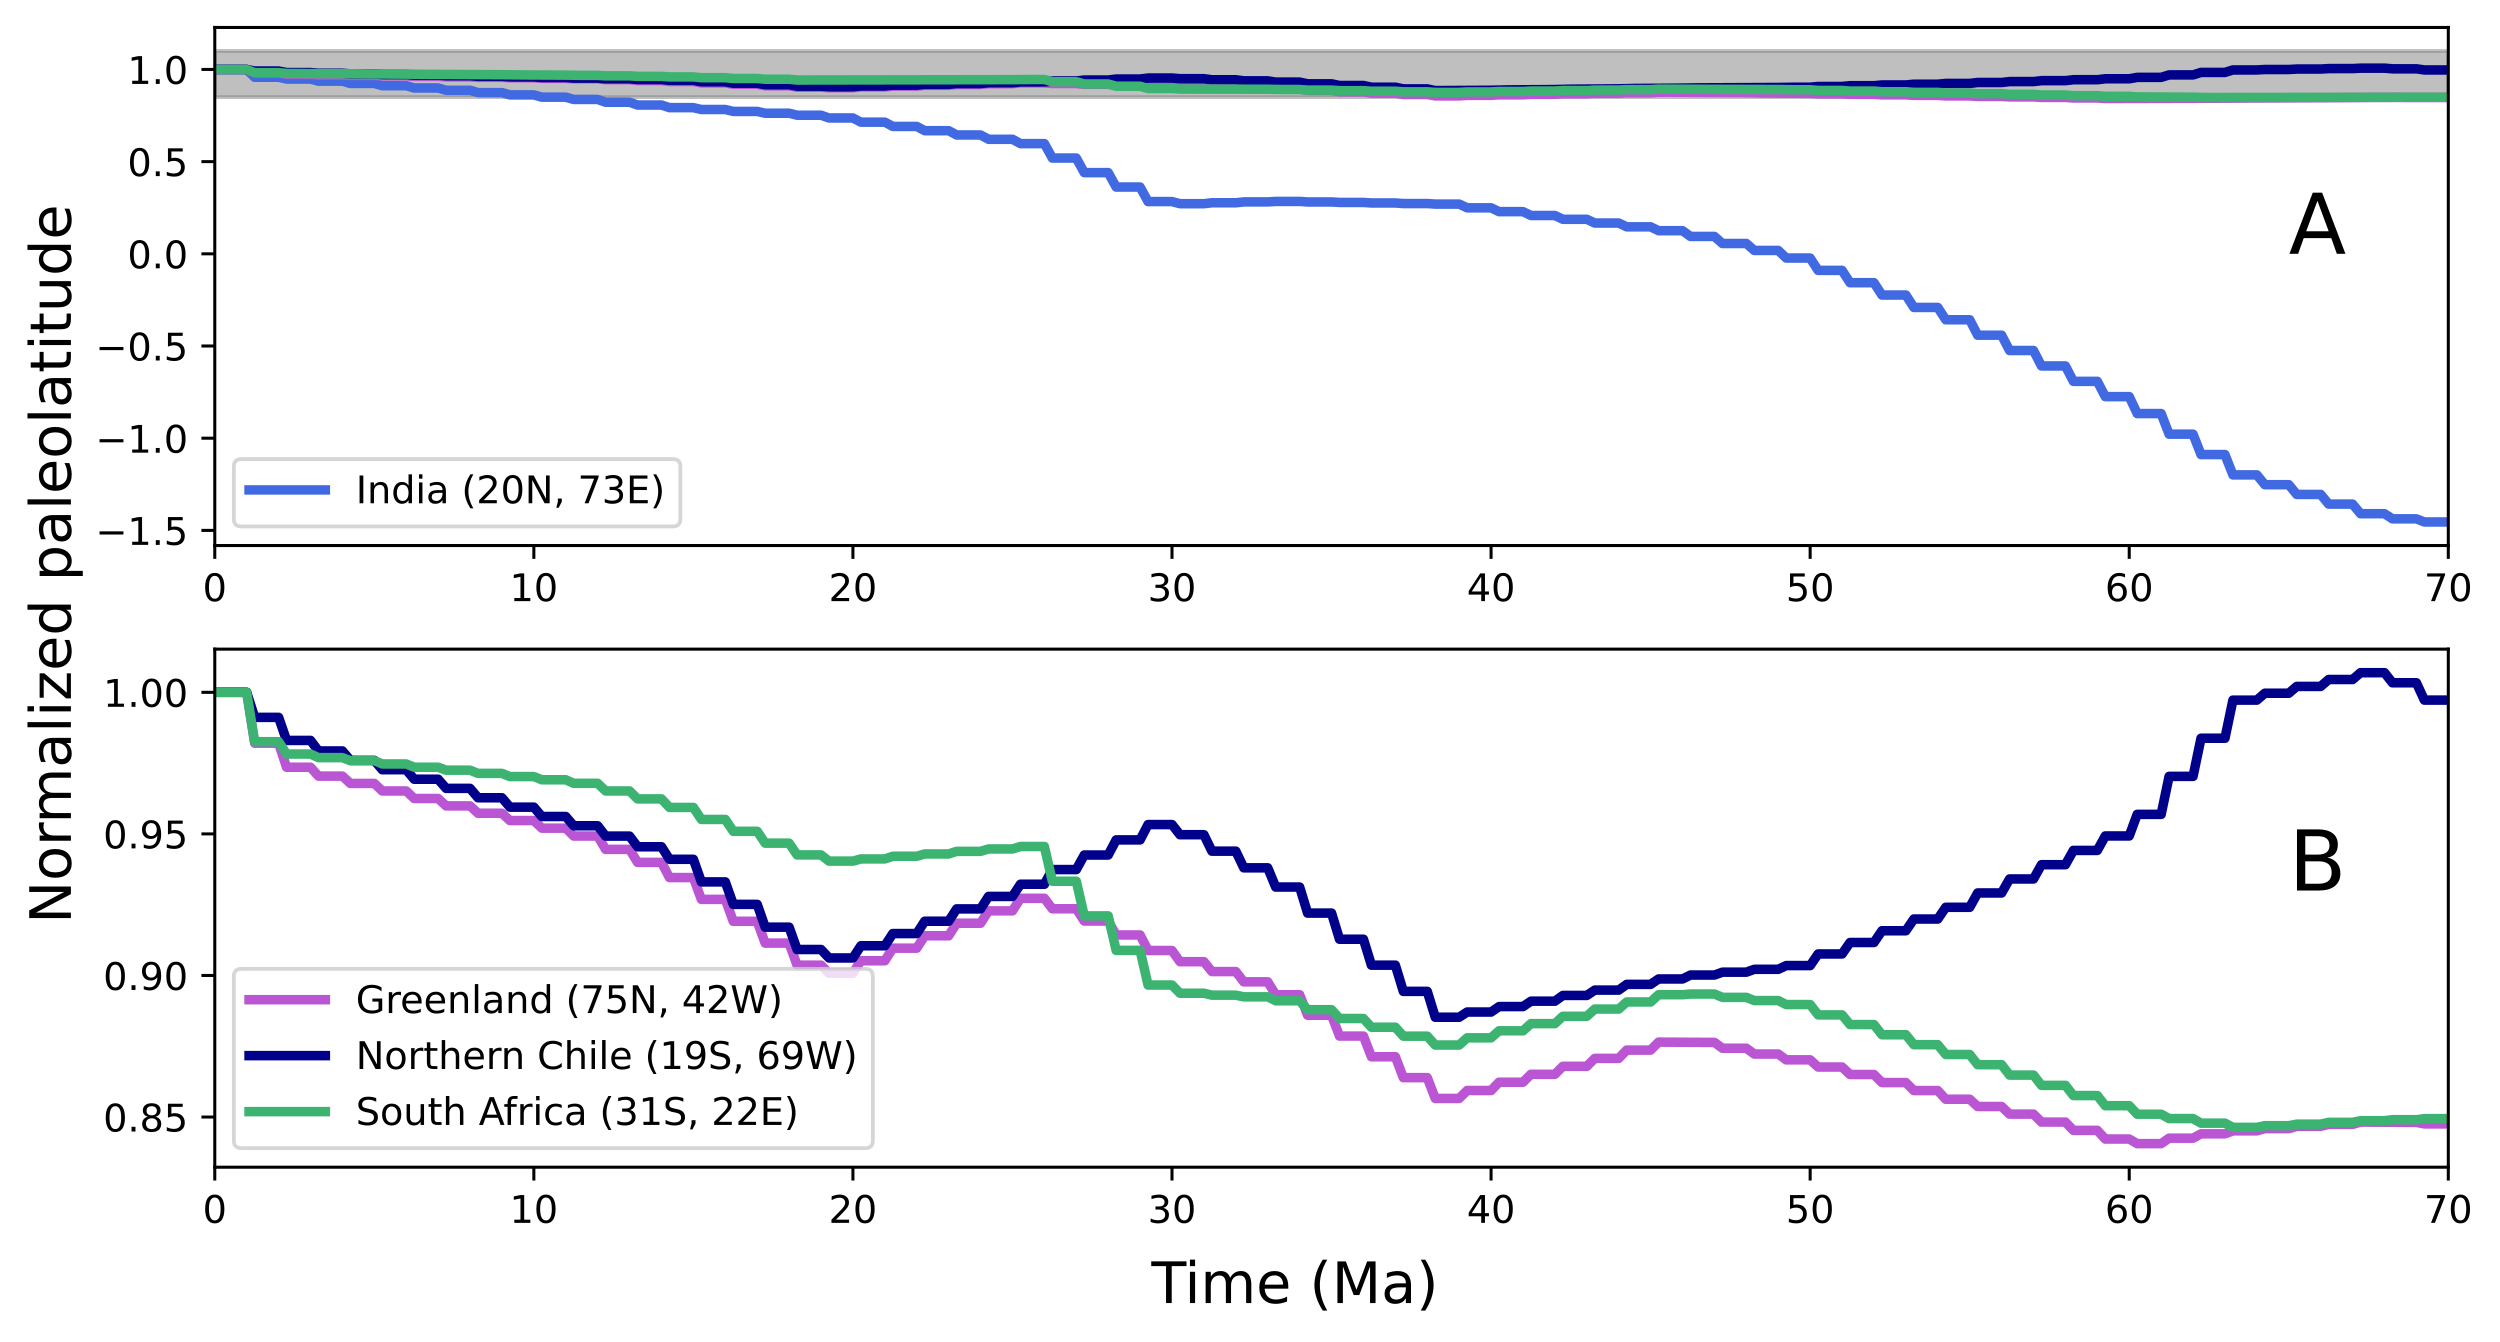 <?xml version="1.0" encoding="utf-8" standalone="no"?>
<!DOCTYPE svg PUBLIC "-//W3C//DTD SVG 1.1//EN"
  "http://www.w3.org/Graphics/SVG/1.1/DTD/svg11.dtd">
<!-- Created with matplotlib (https://matplotlib.org/) -->
<svg height="352.139pt" version="1.1" viewBox="0 0 655.803 352.139" width="655.803pt" xmlns="http://www.w3.org/2000/svg" xmlns:xlink="http://www.w3.org/1999/xlink">
 <defs>
  <style type="text/css">
*{stroke-linecap:butt;stroke-linejoin:round;}
  </style>
 </defs>
 <g id="figure_1">
  <g id="patch_1">
   <path d="M 0 352.139 
L 655.803 352.139 
L 655.803 -0 
L 0 -0 
z
" style="fill:#ffffff;"/>
  </g>
  <g id="axes_1">
   <g id="patch_2">
    <path d="M 56.34 143.1 
L 642.24 143.1 
L 642.24 7.2 
L 56.34 7.2 
z
" style="fill:#ffffff;"/>
   </g>
   <g id="patch_3">
    <path clip-path="url(#pb4daef2475)" d="M 56.34 25.47 
L 56.34 13.377 
L 642.24 13.377 
L 642.24 25.47 
z
" style="fill:#808080;opacity:0.5;stroke:#808080;stroke-linejoin:miter;"/>
   </g>
   <g id="matplotlib.axis_1">
    <g id="xtick_1">
     <g id="line2d_1">
      <defs>
       <path d="M 0 0 
L 0 3.5 
" id="m9d6337bca5" style="stroke:#000000;stroke-width:0.8;"/>
      </defs>
      <g>
       <use style="stroke:#000000;stroke-width:0.8;" x="56.34" xlink:href="#m9d6337bca5" y="143.1"/>
      </g>
     </g>
     <g id="text_1">
      <!-- 0 -->
      <defs>
       <path d="M 31.781 66.406 
Q 24.172 66.406 20.328 58.906 
Q 16.5 51.422 16.5 36.375 
Q 16.5 21.391 20.328 13.891 
Q 24.172 6.391 31.781 6.391 
Q 39.453 6.391 43.281 13.891 
Q 47.125 21.391 47.125 36.375 
Q 47.125 51.422 43.281 58.906 
Q 39.453 66.406 31.781 66.406 
z
M 31.781 74.219 
Q 44.047 74.219 50.516 64.516 
Q 56.984 54.828 56.984 36.375 
Q 56.984 17.969 50.516 8.266 
Q 44.047 -1.422 31.781 -1.422 
Q 19.531 -1.422 13.062 8.266 
Q 6.594 17.969 6.594 36.375 
Q 6.594 54.828 13.062 64.516 
Q 19.531 74.219 31.781 74.219 
z
" id="DejaVuSans-48"/>
      </defs>
      <g transform="translate(53.159 157.698)scale(0.1 -0.1)">
       <use xlink:href="#DejaVuSans-48"/>
      </g>
     </g>
    </g>
    <g id="xtick_2">
     <g id="line2d_2">
      <g>
       <use style="stroke:#000000;stroke-width:0.8;" x="140.04" xlink:href="#m9d6337bca5" y="143.1"/>
      </g>
     </g>
     <g id="text_2">
      <!-- 10 -->
      <defs>
       <path d="M 12.406 8.297 
L 28.516 8.297 
L 28.516 63.922 
L 10.984 60.406 
L 10.984 69.391 
L 28.422 72.906 
L 38.281 72.906 
L 38.281 8.297 
L 54.391 8.297 
L 54.391 0 
L 12.406 0 
z
" id="DejaVuSans-49"/>
      </defs>
      <g transform="translate(133.678 157.698)scale(0.1 -0.1)">
       <use xlink:href="#DejaVuSans-49"/>
       <use x="63.623" xlink:href="#DejaVuSans-48"/>
      </g>
     </g>
    </g>
    <g id="xtick_3">
     <g id="line2d_3">
      <g>
       <use style="stroke:#000000;stroke-width:0.8;" x="223.74" xlink:href="#m9d6337bca5" y="143.1"/>
      </g>
     </g>
     <g id="text_3">
      <!-- 20 -->
      <defs>
       <path d="M 19.188 8.297 
L 53.609 8.297 
L 53.609 0 
L 7.328 0 
L 7.328 8.297 
Q 12.938 14.109 22.625 23.891 
Q 32.328 33.688 34.812 36.531 
Q 39.547 41.844 41.422 45.531 
Q 43.312 49.219 43.312 52.781 
Q 43.312 58.594 39.234 62.25 
Q 35.156 65.922 28.609 65.922 
Q 23.969 65.922 18.812 64.312 
Q 13.672 62.703 7.812 59.422 
L 7.812 69.391 
Q 13.766 71.781 18.938 73 
Q 24.125 74.219 28.422 74.219 
Q 39.75 74.219 46.484 68.547 
Q 53.219 62.891 53.219 53.422 
Q 53.219 48.922 51.531 44.891 
Q 49.859 40.875 45.406 35.406 
Q 44.188 33.984 37.641 27.219 
Q 31.109 20.453 19.188 8.297 
z
" id="DejaVuSans-50"/>
      </defs>
      <g transform="translate(217.377 157.698)scale(0.1 -0.1)">
       <use xlink:href="#DejaVuSans-50"/>
       <use x="63.623" xlink:href="#DejaVuSans-48"/>
      </g>
     </g>
    </g>
    <g id="xtick_4">
     <g id="line2d_4">
      <g>
       <use style="stroke:#000000;stroke-width:0.8;" x="307.44" xlink:href="#m9d6337bca5" y="143.1"/>
      </g>
     </g>
     <g id="text_4">
      <!-- 30 -->
      <defs>
       <path d="M 40.578 39.312 
Q 47.656 37.797 51.625 33 
Q 55.609 28.219 55.609 21.188 
Q 55.609 10.406 48.188 4.484 
Q 40.766 -1.422 27.094 -1.422 
Q 22.516 -1.422 17.656 -0.516 
Q 12.797 0.391 7.625 2.203 
L 7.625 11.719 
Q 11.719 9.328 16.594 8.109 
Q 21.484 6.891 26.812 6.891 
Q 36.078 6.891 40.938 10.547 
Q 45.797 14.203 45.797 21.188 
Q 45.797 27.641 41.281 31.266 
Q 36.766 34.906 28.719 34.906 
L 20.219 34.906 
L 20.219 43.016 
L 29.109 43.016 
Q 36.375 43.016 40.234 45.922 
Q 44.094 48.828 44.094 54.297 
Q 44.094 59.906 40.109 62.906 
Q 36.141 65.922 28.719 65.922 
Q 24.656 65.922 20.016 65.031 
Q 15.375 64.156 9.812 62.312 
L 9.812 71.094 
Q 15.438 72.656 20.344 73.438 
Q 25.25 74.219 29.594 74.219 
Q 40.828 74.219 47.359 69.109 
Q 53.906 64.016 53.906 55.328 
Q 53.906 49.266 50.438 45.094 
Q 46.969 40.922 40.578 39.312 
z
" id="DejaVuSans-51"/>
      </defs>
      <g transform="translate(301.077 157.698)scale(0.1 -0.1)">
       <use xlink:href="#DejaVuSans-51"/>
       <use x="63.623" xlink:href="#DejaVuSans-48"/>
      </g>
     </g>
    </g>
    <g id="xtick_5">
     <g id="line2d_5">
      <g>
       <use style="stroke:#000000;stroke-width:0.8;" x="391.14" xlink:href="#m9d6337bca5" y="143.1"/>
      </g>
     </g>
     <g id="text_5">
      <!-- 40 -->
      <defs>
       <path d="M 37.797 64.312 
L 12.891 25.391 
L 37.797 25.391 
z
M 35.203 72.906 
L 47.609 72.906 
L 47.609 25.391 
L 58.016 25.391 
L 58.016 17.188 
L 47.609 17.188 
L 47.609 0 
L 37.797 0 
L 37.797 17.188 
L 4.891 17.188 
L 4.891 26.703 
z
" id="DejaVuSans-52"/>
      </defs>
      <g transform="translate(384.777 157.698)scale(0.1 -0.1)">
       <use xlink:href="#DejaVuSans-52"/>
       <use x="63.623" xlink:href="#DejaVuSans-48"/>
      </g>
     </g>
    </g>
    <g id="xtick_6">
     <g id="line2d_6">
      <g>
       <use style="stroke:#000000;stroke-width:0.8;" x="474.84" xlink:href="#m9d6337bca5" y="143.1"/>
      </g>
     </g>
     <g id="text_6">
      <!-- 50 -->
      <defs>
       <path d="M 10.797 72.906 
L 49.516 72.906 
L 49.516 64.594 
L 19.828 64.594 
L 19.828 46.734 
Q 21.969 47.469 24.109 47.828 
Q 26.266 48.188 28.422 48.188 
Q 40.625 48.188 47.75 41.5 
Q 54.891 34.812 54.891 23.391 
Q 54.891 11.625 47.562 5.094 
Q 40.234 -1.422 26.906 -1.422 
Q 22.312 -1.422 17.547 -0.641 
Q 12.797 0.141 7.719 1.703 
L 7.719 11.625 
Q 12.109 9.234 16.797 8.062 
Q 21.484 6.891 26.703 6.891 
Q 35.156 6.891 40.078 11.328 
Q 45.016 15.766 45.016 23.391 
Q 45.016 31 40.078 35.438 
Q 35.156 39.891 26.703 39.891 
Q 22.75 39.891 18.812 39.016 
Q 14.891 38.141 10.797 36.281 
z
" id="DejaVuSans-53"/>
      </defs>
      <g transform="translate(468.478 157.698)scale(0.1 -0.1)">
       <use xlink:href="#DejaVuSans-53"/>
       <use x="63.623" xlink:href="#DejaVuSans-48"/>
      </g>
     </g>
    </g>
    <g id="xtick_7">
     <g id="line2d_7">
      <g>
       <use style="stroke:#000000;stroke-width:0.8;" x="558.54" xlink:href="#m9d6337bca5" y="143.1"/>
      </g>
     </g>
     <g id="text_7">
      <!-- 60 -->
      <defs>
       <path d="M 33.016 40.375 
Q 26.375 40.375 22.484 35.828 
Q 18.609 31.297 18.609 23.391 
Q 18.609 15.531 22.484 10.953 
Q 26.375 6.391 33.016 6.391 
Q 39.656 6.391 43.531 10.953 
Q 47.406 15.531 47.406 23.391 
Q 47.406 31.297 43.531 35.828 
Q 39.656 40.375 33.016 40.375 
z
M 52.594 71.297 
L 52.594 62.312 
Q 48.875 64.062 45.094 64.984 
Q 41.312 65.922 37.594 65.922 
Q 27.828 65.922 22.672 59.328 
Q 17.531 52.734 16.797 39.406 
Q 19.672 43.656 24.016 45.922 
Q 28.375 48.188 33.594 48.188 
Q 44.578 48.188 50.953 41.516 
Q 57.328 34.859 57.328 23.391 
Q 57.328 12.156 50.688 5.359 
Q 44.047 -1.422 33.016 -1.422 
Q 20.359 -1.422 13.672 8.266 
Q 6.984 17.969 6.984 36.375 
Q 6.984 53.656 15.188 63.938 
Q 23.391 74.219 37.203 74.219 
Q 40.922 74.219 44.703 73.484 
Q 48.484 72.75 52.594 71.297 
z
" id="DejaVuSans-54"/>
      </defs>
      <g transform="translate(552.178 157.698)scale(0.1 -0.1)">
       <use xlink:href="#DejaVuSans-54"/>
       <use x="63.623" xlink:href="#DejaVuSans-48"/>
      </g>
     </g>
    </g>
    <g id="xtick_8">
     <g id="line2d_8">
      <g>
       <use style="stroke:#000000;stroke-width:0.8;" x="642.24" xlink:href="#m9d6337bca5" y="143.1"/>
      </g>
     </g>
     <g id="text_8">
      <!-- 70 -->
      <defs>
       <path d="M 8.203 72.906 
L 55.078 72.906 
L 55.078 68.703 
L 28.609 0 
L 18.312 0 
L 43.219 64.594 
L 8.203 64.594 
z
" id="DejaVuSans-55"/>
      </defs>
      <g transform="translate(635.878 157.698)scale(0.1 -0.1)">
       <use xlink:href="#DejaVuSans-55"/>
       <use x="63.623" xlink:href="#DejaVuSans-48"/>
      </g>
     </g>
    </g>
   </g>
   <g id="matplotlib.axis_2">
    <g id="ytick_1">
     <g id="line2d_9">
      <defs>
       <path d="M 0 0 
L -3.5 0 
" id="m86c9cc8124" style="stroke:#000000;stroke-width:0.8;"/>
      </defs>
      <g>
       <use style="stroke:#000000;stroke-width:0.8;" x="56.34" xlink:href="#m86c9cc8124" y="139.137"/>
      </g>
     </g>
     <g id="text_9">
      <!-- −1.5 -->
      <defs>
       <path d="M 10.594 35.5 
L 73.188 35.5 
L 73.188 27.203 
L 10.594 27.203 
z
" id="DejaVuSans-8722"/>
       <path d="M 10.688 12.406 
L 21 12.406 
L 21 0 
L 10.688 0 
z
" id="DejaVuSans-46"/>
      </defs>
      <g transform="translate(25.057 142.936)scale(0.1 -0.1)">
       <use xlink:href="#DejaVuSans-8722"/>
       <use x="83.789" xlink:href="#DejaVuSans-49"/>
       <use x="147.412" xlink:href="#DejaVuSans-46"/>
       <use x="179.199" xlink:href="#DejaVuSans-53"/>
      </g>
     </g>
    </g>
    <g id="ytick_2">
     <g id="line2d_10">
      <g>
       <use style="stroke:#000000;stroke-width:0.8;" x="56.34" xlink:href="#m86c9cc8124" y="114.952"/>
      </g>
     </g>
     <g id="text_10">
      <!-- −1.0 -->
      <g transform="translate(25.057 118.752)scale(0.1 -0.1)">
       <use xlink:href="#DejaVuSans-8722"/>
       <use x="83.789" xlink:href="#DejaVuSans-49"/>
       <use x="147.412" xlink:href="#DejaVuSans-46"/>
       <use x="179.199" xlink:href="#DejaVuSans-48"/>
      </g>
     </g>
    </g>
    <g id="ytick_3">
     <g id="line2d_11">
      <g>
       <use style="stroke:#000000;stroke-width:0.8;" x="56.34" xlink:href="#m86c9cc8124" y="90.768"/>
      </g>
     </g>
     <g id="text_11">
      <!-- −0.5 -->
      <g transform="translate(25.057 94.567)scale(0.1 -0.1)">
       <use xlink:href="#DejaVuSans-8722"/>
       <use x="83.789" xlink:href="#DejaVuSans-48"/>
       <use x="147.412" xlink:href="#DejaVuSans-46"/>
       <use x="179.199" xlink:href="#DejaVuSans-53"/>
      </g>
     </g>
    </g>
    <g id="ytick_4">
     <g id="line2d_12">
      <g>
       <use style="stroke:#000000;stroke-width:0.8;" x="56.34" xlink:href="#m86c9cc8124" y="66.583"/>
      </g>
     </g>
     <g id="text_12">
      <!-- 0.0 -->
      <g transform="translate(33.437 70.383)scale(0.1 -0.1)">
       <use xlink:href="#DejaVuSans-48"/>
       <use x="63.623" xlink:href="#DejaVuSans-46"/>
       <use x="95.41" xlink:href="#DejaVuSans-48"/>
      </g>
     </g>
    </g>
    <g id="ytick_5">
     <g id="line2d_13">
      <g>
       <use style="stroke:#000000;stroke-width:0.8;" x="56.34" xlink:href="#m86c9cc8124" y="42.399"/>
      </g>
     </g>
     <g id="text_13">
      <!-- 0.5 -->
      <g transform="translate(33.437 46.198)scale(0.1 -0.1)">
       <use xlink:href="#DejaVuSans-48"/>
       <use x="63.623" xlink:href="#DejaVuSans-46"/>
       <use x="95.41" xlink:href="#DejaVuSans-53"/>
      </g>
     </g>
    </g>
    <g id="ytick_6">
     <g id="line2d_14">
      <g>
       <use style="stroke:#000000;stroke-width:0.8;" x="56.34" xlink:href="#m86c9cc8124" y="18.214"/>
      </g>
     </g>
     <g id="text_14">
      <!-- 1.0 -->
      <g transform="translate(33.437 22.013)scale(0.1 -0.1)">
       <use xlink:href="#DejaVuSans-49"/>
       <use x="63.623" xlink:href="#DejaVuSans-46"/>
       <use x="95.41" xlink:href="#DejaVuSans-48"/>
      </g>
     </g>
    </g>
   </g>
   <g id="line2d_15">
    <path clip-path="url(#pb4daef2475)" d="M 56.34 18.214 
L 64.71 18.214 
L 66.802 20.267 
L 73.08 20.267 
L 75.172 20.729 
L 81.45 20.729 
L 83.543 21.298 
L 89.82 21.298 
L 91.912 21.892 
L 98.19 21.892 
L 100.282 22.484 
L 106.56 22.484 
L 108.653 23.08 
L 114.93 23.08 
L 117.022 23.68 
L 123.3 23.68 
L 125.392 24.291 
L 131.67 24.291 
L 133.762 24.893 
L 140.04 24.893 
L 142.132 25.491 
L 148.41 25.491 
L 150.502 26.092 
L 156.78 26.092 
L 158.873 26.822 
L 165.15 26.822 
L 167.243 27.553 
L 173.52 27.553 
L 175.613 28.242 
L 181.89 28.242 
L 183.982 28.73 
L 190.26 28.73 
L 192.352 29.225 
L 198.63 29.225 
L 200.722 29.706 
L 207 29.706 
L 209.093 30.22 
L 215.37 30.22 
L 217.463 30.95 
L 223.74 30.95 
L 225.833 32.043 
L 232.11 32.043 
L 234.202 33.16 
L 240.48 33.16 
L 242.572 34.278 
L 248.85 34.278 
L 250.942 35.407 
L 257.22 35.407 
L 259.312 36.535 
L 265.59 36.535 
L 267.683 37.672 
L 273.96 37.672 
L 276.053 41.463 
L 282.33 41.463 
L 284.423 45.277 
L 290.7 45.277 
L 292.793 49.067 
L 299.07 49.067 
L 301.163 52.882 
L 307.44 52.882 
L 309.533 53.434 
L 315.81 53.434 
L 317.902 53.191 
L 324.18 53.191 
L 326.272 52.966 
L 332.55 52.966 
L 334.642 52.832 
L 340.92 52.832 
L 343.012 52.98 
L 349.29 52.98 
L 351.382 53.102 
L 357.66 53.102 
L 359.752 53.248 
L 366.03 53.248 
L 368.123 53.393 
L 374.4 53.393 
L 376.493 53.535 
L 382.77 53.535 
L 384.863 54.515 
L 391.14 54.515 
L 393.233 55.52 
L 399.51 55.52 
L 401.603 56.529 
L 407.88 56.529 
L 409.973 57.521 
L 416.25 57.521 
L 418.342 58.505 
L 424.62 58.505 
L 426.712 59.501 
L 432.99 59.501 
L 435.082 60.519 
L 441.36 60.519 
L 443.452 62.027 
L 449.73 62.027 
L 451.822 63.873 
L 458.1 63.873 
L 460.192 65.694 
L 466.47 65.694 
L 468.562 67.693 
L 474.84 67.693 
L 476.933 70.928 
L 483.21 70.928 
L 485.303 74.163 
L 491.58 74.163 
L 493.673 77.395 
L 499.95 77.395 
L 502.043 80.651 
L 508.32 80.651 
L 510.413 83.883 
L 516.69 83.883 
L 518.783 87.93 
L 525.06 87.93 
L 527.153 91.952 
L 533.43 91.952 
L 535.523 95.997 
L 541.8 95.997 
L 543.893 100.033 
L 550.17 100.033 
L 552.263 104.042 
L 558.54 104.042 
L 560.633 108.485 
L 566.91 108.485 
L 569.003 113.896 
L 575.28 113.896 
L 577.372 119.248 
L 583.65 119.248 
L 585.742 124.575 
L 592.02 124.575 
L 594.112 127.14 
L 600.39 127.14 
L 602.482 129.692 
L 608.76 129.692 
L 610.852 132.232 
L 617.13 132.232 
L 619.222 134.762 
L 625.5 134.762 
L 627.592 136.105 
L 633.87 136.105 
L 635.962 136.923 
L 642.24 136.923 
L 642.24 136.923 
" style="fill:none;stroke:#4169e1;stroke-linecap:square;stroke-width:2.5;"/>
   </g>
   <g id="line2d_16">
    <path clip-path="url(#pb4daef2475)" d="M 56.34 18.214 
L 64.71 18.214 
L 66.802 19.082 
L 73.08 19.082 
L 75.172 19.494 
L 81.45 19.494 
L 83.543 19.646 
L 89.82 19.646 
L 91.912 19.77 
L 98.19 19.77 
L 100.282 19.9 
L 106.56 19.9 
L 108.653 20.028 
L 114.93 20.028 
L 117.022 20.154 
L 123.3 20.154 
L 125.392 20.28 
L 131.67 20.28 
L 133.762 20.405 
L 140.04 20.405 
L 142.132 20.534 
L 148.41 20.534 
L 150.502 20.669 
L 156.78 20.669 
L 158.873 20.897 
L 165.15 20.897 
L 167.243 21.119 
L 173.52 21.119 
L 175.613 21.378 
L 181.89 21.378 
L 183.982 21.751 
L 190.26 21.751 
L 192.352 22.126 
L 198.63 22.126 
L 200.722 22.498 
L 207 22.498 
L 209.093 22.875 
L 215.37 22.875 
L 217.463 23.012 
L 223.74 23.012 
L 225.833 22.8 
L 232.11 22.8 
L 234.202 22.585 
L 240.48 22.585 
L 242.572 22.373 
L 248.85 22.373 
L 250.942 22.159 
L 257.22 22.159 
L 259.312 21.948 
L 265.59 21.948 
L 267.683 21.733 
L 273.96 21.733 
L 276.053 21.912 
L 282.33 21.912 
L 284.423 22.121 
L 290.7 22.121 
L 292.793 22.36 
L 299.07 22.36 
L 301.163 22.625 
L 307.44 22.625 
L 309.533 22.815 
L 315.81 22.815 
L 317.902 22.985 
L 324.18 22.985 
L 326.272 23.16 
L 332.55 23.16 
L 334.642 23.38 
L 340.92 23.38 
L 343.012 23.73 
L 349.29 23.73 
L 351.382 24.086 
L 357.66 24.086 
L 359.752 24.44 
L 366.03 24.44 
L 368.123 24.797 
L 374.4 24.797 
L 376.493 25.151 
L 382.77 25.151 
L 384.863 25.016 
L 391.14 25.016 
L 393.233 24.875 
L 399.51 24.875 
L 401.603 24.739 
L 407.88 24.739 
L 409.973 24.603 
L 416.25 24.603 
L 418.342 24.468 
L 424.62 24.468 
L 426.712 24.326 
L 432.99 24.326 
L 435.082 24.19 
L 458.1 24.294 
L 462.285 24.393 
L 474.84 24.492 
L 476.933 24.615 
L 483.21 24.615 
L 485.303 24.743 
L 491.58 24.743 
L 493.673 24.88 
L 499.95 24.88 
L 502.043 25.017 
L 508.32 25.017 
L 510.413 25.165 
L 516.69 25.165 
L 518.783 25.29 
L 525.06 25.29 
L 527.153 25.419 
L 533.43 25.419 
L 535.523 25.556 
L 541.8 25.556 
L 543.893 25.697 
L 550.17 25.697 
L 552.263 25.845 
L 583.65 25.757 
L 589.928 25.706 
L 617.13 25.595 
L 623.408 25.556 
L 642.24 25.587 
L 642.24 25.587 
" style="fill:none;stroke:#ba55d3;stroke-linecap:square;stroke-width:2.5;"/>
   </g>
   <g id="line2d_17">
    <path clip-path="url(#pb4daef2475)" d="M 56.34 18.214 
L 64.71 18.214 
L 66.802 18.641 
L 73.08 18.641 
L 75.172 19.035 
L 81.45 19.035 
L 83.543 19.215 
L 89.82 19.215 
L 91.912 19.377 
L 98.19 19.377 
L 100.282 19.536 
L 106.56 19.536 
L 108.653 19.699 
L 114.93 19.699 
L 117.022 19.855 
L 123.3 19.855 
L 125.392 20.015 
L 131.67 20.015 
L 133.762 20.175 
L 140.04 20.175 
L 142.132 20.336 
L 148.41 20.336 
L 150.502 20.494 
L 156.78 20.494 
L 158.873 20.671 
L 165.15 20.671 
L 167.243 20.852 
L 173.52 20.852 
L 175.613 21.067 
L 181.89 21.067 
L 183.982 21.453 
L 190.26 21.453 
L 192.352 21.837 
L 198.63 21.837 
L 200.722 22.226 
L 207 22.226 
L 209.093 22.607 
L 215.37 22.607 
L 217.463 22.752 
L 223.74 22.752 
L 225.833 22.544 
L 232.11 22.544 
L 234.202 22.335 
L 240.48 22.335 
L 242.572 22.125 
L 248.85 22.125 
L 250.942 21.914 
L 257.22 21.914 
L 259.312 21.701 
L 265.59 21.701 
L 267.683 21.493 
L 273.96 21.493 
L 276.053 21.242 
L 282.33 21.242 
L 284.423 20.993 
L 290.7 20.993 
L 292.793 20.735 
L 299.07 20.735 
L 301.163 20.473 
L 307.44 20.473 
L 309.533 20.647 
L 315.81 20.647 
L 317.902 20.928 
L 324.18 20.928 
L 326.272 21.212 
L 332.55 21.212 
L 334.642 21.541 
L 340.92 21.541 
L 343.012 21.986 
L 349.29 21.986 
L 351.382 22.432 
L 357.66 22.432 
L 359.752 22.875 
L 366.03 22.875 
L 368.123 23.323 
L 374.4 23.323 
L 376.493 23.765 
L 391.14 23.676 
L 395.325 23.583 
L 407.88 23.491 
L 412.065 23.393 
L 424.62 23.301 
L 428.805 23.203 
L 441.36 23.111 
L 445.545 23.044 
L 466.47 22.946 
L 470.655 22.882 
L 474.84 22.882 
L 476.933 22.684 
L 483.21 22.684 
L 485.303 22.488 
L 491.58 22.488 
L 493.673 22.287 
L 499.95 22.287 
L 502.043 22.087 
L 508.32 22.087 
L 510.413 21.887 
L 516.69 21.887 
L 518.783 21.642 
L 525.06 21.642 
L 527.153 21.403 
L 533.43 21.403 
L 535.523 21.159 
L 541.8 21.159 
L 543.893 20.915 
L 550.17 20.915 
L 552.263 20.668 
L 558.54 20.668 
L 560.633 20.299 
L 566.91 20.299 
L 569.003 19.65 
L 575.28 19.65 
L 577.372 18.999 
L 583.65 18.999 
L 585.742 18.347 
L 592.02 18.347 
L 594.112 18.23 
L 600.39 18.23 
L 602.482 18.114 
L 608.76 18.114 
L 610.852 17.995 
L 617.13 17.995 
L 619.222 17.878 
L 625.5 17.878 
L 627.592 18.051 
L 633.87 18.051 
L 635.962 18.347 
L 642.24 18.347 
L 642.24 18.347 
" style="fill:none;stroke:#00008b;stroke-linecap:square;stroke-width:2.5;"/>
   </g>
   <g id="line2d_18">
    <path clip-path="url(#pb4daef2475)" d="M 56.34 18.214 
L 64.71 18.214 
L 66.802 19.058 
L 73.08 19.058 
L 75.172 19.268 
L 89.82 19.33 
L 96.097 19.382 
L 106.56 19.438 
L 110.745 19.494 
L 131.67 19.599 
L 137.947 19.654 
L 148.41 19.708 
L 152.595 19.769 
L 156.78 19.769 
L 158.873 19.899 
L 165.15 19.899 
L 167.243 20.035 
L 173.52 20.035 
L 175.613 20.18 
L 181.89 20.18 
L 183.982 20.385 
L 190.26 20.385 
L 192.352 20.589 
L 198.63 20.589 
L 200.722 20.791 
L 207 20.791 
L 209.093 20.992 
L 265.59 20.89 
L 271.868 20.848 
L 273.96 20.848 
L 276.053 21.441 
L 282.33 21.441 
L 284.423 22.033 
L 290.7 22.033 
L 292.793 22.623 
L 299.07 22.623 
L 301.163 23.215 
L 307.44 23.215 
L 309.533 23.354 
L 332.55 23.416 
L 336.735 23.483 
L 340.92 23.483 
L 343.012 23.636 
L 349.29 23.636 
L 351.382 23.787 
L 357.66 23.787 
L 359.752 23.935 
L 366.03 23.935 
L 368.123 24.088 
L 374.4 24.088 
L 376.493 24.239 
L 382.77 24.239 
L 384.863 24.116 
L 391.14 24.116 
L 393.233 23.996 
L 399.51 23.996 
L 401.603 23.874 
L 407.88 23.874 
L 409.973 23.748 
L 416.25 23.748 
L 418.342 23.625 
L 424.62 23.625 
L 426.712 23.504 
L 432.99 23.504 
L 435.082 23.38 
L 466.47 23.48 
L 470.655 23.548 
L 474.84 23.548 
L 476.933 23.724 
L 483.21 23.724 
L 485.303 23.89 
L 491.58 23.89 
L 493.673 24.064 
L 499.95 24.064 
L 502.043 24.234 
L 508.32 24.234 
L 510.413 24.401 
L 516.69 24.401 
L 518.783 24.575 
L 525.06 24.575 
L 527.153 24.753 
L 533.43 24.753 
L 535.523 24.928 
L 541.8 24.928 
L 543.893 25.102 
L 550.17 25.102 
L 552.263 25.276 
L 558.54 25.276 
L 560.633 25.421 
L 575.28 25.496 
L 579.465 25.574 
L 642.24 25.497 
L 642.24 25.497 
" style="fill:none;stroke:#3cb371;stroke-linecap:square;stroke-width:2.5;"/>
   </g>
   <g id="patch_4">
    <path d="M 56.34 143.1 
L 56.34 7.2 
" style="fill:none;stroke:#000000;stroke-linecap:square;stroke-linejoin:miter;stroke-width:0.8;"/>
   </g>
   <g id="patch_5">
    <path d="M 642.24 143.1 
L 642.24 7.2 
" style="fill:none;stroke:#000000;stroke-linecap:square;stroke-linejoin:miter;stroke-width:0.8;"/>
   </g>
   <g id="patch_6">
    <path d="M 56.34 143.1 
L 642.24 143.1 
" style="fill:none;stroke:#000000;stroke-linecap:square;stroke-linejoin:miter;stroke-width:0.8;"/>
   </g>
   <g id="patch_7">
    <path d="M 56.34 7.2 
L 642.24 7.2 
" style="fill:none;stroke:#000000;stroke-linecap:square;stroke-linejoin:miter;stroke-width:0.8;"/>
   </g>
   <g id="text_15">
    <!-- A -->
    <defs>
     <path d="M 34.188 63.188 
L 20.797 26.906 
L 47.609 26.906 
z
M 28.609 72.906 
L 39.797 72.906 
L 67.578 0 
L 57.328 0 
L 50.688 18.703 
L 17.828 18.703 
L 11.188 0 
L 0.781 0 
z
" id="DejaVuSans-65"/>
    </defs>
    <g transform="translate(600.39 66.583)scale(0.22 -0.22)">
     <use xlink:href="#DejaVuSans-65"/>
    </g>
   </g>
   <g id="legend_1">
    <g id="patch_8">
     <path d="M 63.34 138.1 
L 176.47 138.1 
Q 178.47 138.1 178.47 136.1 
L 178.47 122.422 
Q 178.47 120.422 176.47 120.422 
L 63.34 120.422 
Q 61.34 120.422 61.34 122.422 
L 61.34 136.1 
Q 61.34 138.1 63.34 138.1 
z
" style="fill:#ffffff;opacity:0.8;stroke:#cccccc;stroke-linejoin:miter;"/>
    </g>
    <g id="line2d_19">
     <path d="M 65.34 128.52 
L 85.34 128.52 
" style="fill:none;stroke:#4169e1;stroke-linecap:square;stroke-width:2.5;"/>
    </g>
    <g id="line2d_20"/>
    <g id="text_16">
     <!-- India (20N, 73E) -->
     <defs>
      <path d="M 9.812 72.906 
L 19.672 72.906 
L 19.672 0 
L 9.812 0 
z
" id="DejaVuSans-73"/>
      <path d="M 54.891 33.016 
L 54.891 0 
L 45.906 0 
L 45.906 32.719 
Q 45.906 40.484 42.875 44.328 
Q 39.844 48.188 33.797 48.188 
Q 26.516 48.188 22.312 43.547 
Q 18.109 38.922 18.109 30.906 
L 18.109 0 
L 9.078 0 
L 9.078 54.688 
L 18.109 54.688 
L 18.109 46.188 
Q 21.344 51.125 25.703 53.562 
Q 30.078 56 35.797 56 
Q 45.219 56 50.047 50.172 
Q 54.891 44.344 54.891 33.016 
z
" id="DejaVuSans-110"/>
      <path d="M 45.406 46.391 
L 45.406 75.984 
L 54.391 75.984 
L 54.391 0 
L 45.406 0 
L 45.406 8.203 
Q 42.578 3.328 38.25 0.953 
Q 33.938 -1.422 27.875 -1.422 
Q 17.969 -1.422 11.734 6.484 
Q 5.516 14.406 5.516 27.297 
Q 5.516 40.188 11.734 48.094 
Q 17.969 56 27.875 56 
Q 33.938 56 38.25 53.625 
Q 42.578 51.266 45.406 46.391 
z
M 14.797 27.297 
Q 14.797 17.391 18.875 11.75 
Q 22.953 6.109 30.078 6.109 
Q 37.203 6.109 41.297 11.75 
Q 45.406 17.391 45.406 27.297 
Q 45.406 37.203 41.297 42.844 
Q 37.203 48.484 30.078 48.484 
Q 22.953 48.484 18.875 42.844 
Q 14.797 37.203 14.797 27.297 
z
" id="DejaVuSans-100"/>
      <path d="M 9.422 54.688 
L 18.406 54.688 
L 18.406 0 
L 9.422 0 
z
M 9.422 75.984 
L 18.406 75.984 
L 18.406 64.594 
L 9.422 64.594 
z
" id="DejaVuSans-105"/>
      <path d="M 34.281 27.484 
Q 23.391 27.484 19.188 25 
Q 14.984 22.516 14.984 16.5 
Q 14.984 11.719 18.141 8.906 
Q 21.297 6.109 26.703 6.109 
Q 34.188 6.109 38.703 11.406 
Q 43.219 16.703 43.219 25.484 
L 43.219 27.484 
z
M 52.203 31.203 
L 52.203 0 
L 43.219 0 
L 43.219 8.297 
Q 40.141 3.328 35.547 0.953 
Q 30.953 -1.422 24.312 -1.422 
Q 15.922 -1.422 10.953 3.297 
Q 6 8.016 6 15.922 
Q 6 25.141 12.172 29.828 
Q 18.359 34.516 30.609 34.516 
L 43.219 34.516 
L 43.219 35.406 
Q 43.219 41.609 39.141 45 
Q 35.062 48.391 27.688 48.391 
Q 23 48.391 18.547 47.266 
Q 14.109 46.141 10.016 43.891 
L 10.016 52.203 
Q 14.938 54.109 19.578 55.047 
Q 24.219 56 28.609 56 
Q 40.484 56 46.344 49.844 
Q 52.203 43.703 52.203 31.203 
z
" id="DejaVuSans-97"/>
      <path id="DejaVuSans-32"/>
      <path d="M 31 75.875 
Q 24.469 64.656 21.281 53.656 
Q 18.109 42.672 18.109 31.391 
Q 18.109 20.125 21.312 9.062 
Q 24.516 -2 31 -13.188 
L 23.188 -13.188 
Q 15.875 -1.703 12.234 9.375 
Q 8.594 20.453 8.594 31.391 
Q 8.594 42.281 12.203 53.312 
Q 15.828 64.359 23.188 75.875 
z
" id="DejaVuSans-40"/>
      <path d="M 9.812 72.906 
L 23.094 72.906 
L 55.422 11.922 
L 55.422 72.906 
L 64.984 72.906 
L 64.984 0 
L 51.703 0 
L 19.391 60.984 
L 19.391 0 
L 9.812 0 
z
" id="DejaVuSans-78"/>
      <path d="M 11.719 12.406 
L 22.016 12.406 
L 22.016 4 
L 14.016 -11.625 
L 7.719 -11.625 
L 11.719 4 
z
" id="DejaVuSans-44"/>
      <path d="M 9.812 72.906 
L 55.906 72.906 
L 55.906 64.594 
L 19.672 64.594 
L 19.672 43.016 
L 54.391 43.016 
L 54.391 34.719 
L 19.672 34.719 
L 19.672 8.297 
L 56.781 8.297 
L 56.781 0 
L 9.812 0 
z
" id="DejaVuSans-69"/>
      <path d="M 8.016 75.875 
L 15.828 75.875 
Q 23.141 64.359 26.781 53.312 
Q 30.422 42.281 30.422 31.391 
Q 30.422 20.453 26.781 9.375 
Q 23.141 -1.703 15.828 -13.188 
L 8.016 -13.188 
Q 14.5 -2 17.703 9.062 
Q 20.906 20.125 20.906 31.391 
Q 20.906 42.672 17.703 53.656 
Q 14.5 64.656 8.016 75.875 
z
" id="DejaVuSans-41"/>
     </defs>
     <g transform="translate(93.34 132.02)scale(0.1 -0.1)">
      <use xlink:href="#DejaVuSans-73"/>
      <use x="29.492" xlink:href="#DejaVuSans-110"/>
      <use x="92.871" xlink:href="#DejaVuSans-100"/>
      <use x="156.348" xlink:href="#DejaVuSans-105"/>
      <use x="184.131" xlink:href="#DejaVuSans-97"/>
      <use x="245.41" xlink:href="#DejaVuSans-32"/>
      <use x="277.197" xlink:href="#DejaVuSans-40"/>
      <use x="316.211" xlink:href="#DejaVuSans-50"/>
      <use x="379.834" xlink:href="#DejaVuSans-48"/>
      <use x="443.457" xlink:href="#DejaVuSans-78"/>
      <use x="518.262" xlink:href="#DejaVuSans-44"/>
      <use x="550.049" xlink:href="#DejaVuSans-32"/>
      <use x="581.836" xlink:href="#DejaVuSans-55"/>
      <use x="645.459" xlink:href="#DejaVuSans-51"/>
      <use x="709.082" xlink:href="#DejaVuSans-69"/>
      <use x="772.266" xlink:href="#DejaVuSans-41"/>
     </g>
    </g>
   </g>
  </g>
  <g id="axes_2">
   <g id="patch_9">
    <path d="M 56.34 306.18 
L 642.24 306.18 
L 642.24 170.28 
L 56.34 170.28 
z
" style="fill:#ffffff;"/>
   </g>
   <g id="matplotlib.axis_3">
    <g id="xtick_9">
     <g id="line2d_21">
      <g>
       <use style="stroke:#000000;stroke-width:0.8;" x="56.34" xlink:href="#m9d6337bca5" y="306.18"/>
      </g>
     </g>
     <g id="text_17">
      <!-- 0 -->
      <g transform="translate(53.159 320.778)scale(0.1 -0.1)">
       <use xlink:href="#DejaVuSans-48"/>
      </g>
     </g>
    </g>
    <g id="xtick_10">
     <g id="line2d_22">
      <g>
       <use style="stroke:#000000;stroke-width:0.8;" x="140.04" xlink:href="#m9d6337bca5" y="306.18"/>
      </g>
     </g>
     <g id="text_18">
      <!-- 10 -->
      <g transform="translate(133.678 320.778)scale(0.1 -0.1)">
       <use xlink:href="#DejaVuSans-49"/>
       <use x="63.623" xlink:href="#DejaVuSans-48"/>
      </g>
     </g>
    </g>
    <g id="xtick_11">
     <g id="line2d_23">
      <g>
       <use style="stroke:#000000;stroke-width:0.8;" x="223.74" xlink:href="#m9d6337bca5" y="306.18"/>
      </g>
     </g>
     <g id="text_19">
      <!-- 20 -->
      <g transform="translate(217.377 320.778)scale(0.1 -0.1)">
       <use xlink:href="#DejaVuSans-50"/>
       <use x="63.623" xlink:href="#DejaVuSans-48"/>
      </g>
     </g>
    </g>
    <g id="xtick_12">
     <g id="line2d_24">
      <g>
       <use style="stroke:#000000;stroke-width:0.8;" x="307.44" xlink:href="#m9d6337bca5" y="306.18"/>
      </g>
     </g>
     <g id="text_20">
      <!-- 30 -->
      <g transform="translate(301.077 320.778)scale(0.1 -0.1)">
       <use xlink:href="#DejaVuSans-51"/>
       <use x="63.623" xlink:href="#DejaVuSans-48"/>
      </g>
     </g>
    </g>
    <g id="xtick_13">
     <g id="line2d_25">
      <g>
       <use style="stroke:#000000;stroke-width:0.8;" x="391.14" xlink:href="#m9d6337bca5" y="306.18"/>
      </g>
     </g>
     <g id="text_21">
      <!-- 40 -->
      <g transform="translate(384.777 320.778)scale(0.1 -0.1)">
       <use xlink:href="#DejaVuSans-52"/>
       <use x="63.623" xlink:href="#DejaVuSans-48"/>
      </g>
     </g>
    </g>
    <g id="xtick_14">
     <g id="line2d_26">
      <g>
       <use style="stroke:#000000;stroke-width:0.8;" x="474.84" xlink:href="#m9d6337bca5" y="306.18"/>
      </g>
     </g>
     <g id="text_22">
      <!-- 50 -->
      <g transform="translate(468.478 320.778)scale(0.1 -0.1)">
       <use xlink:href="#DejaVuSans-53"/>
       <use x="63.623" xlink:href="#DejaVuSans-48"/>
      </g>
     </g>
    </g>
    <g id="xtick_15">
     <g id="line2d_27">
      <g>
       <use style="stroke:#000000;stroke-width:0.8;" x="558.54" xlink:href="#m9d6337bca5" y="306.18"/>
      </g>
     </g>
     <g id="text_23">
      <!-- 60 -->
      <g transform="translate(552.178 320.778)scale(0.1 -0.1)">
       <use xlink:href="#DejaVuSans-54"/>
       <use x="63.623" xlink:href="#DejaVuSans-48"/>
      </g>
     </g>
    </g>
    <g id="xtick_16">
     <g id="line2d_28">
      <g>
       <use style="stroke:#000000;stroke-width:0.8;" x="642.24" xlink:href="#m9d6337bca5" y="306.18"/>
      </g>
     </g>
     <g id="text_24">
      <!-- 70 -->
      <g transform="translate(635.878 320.778)scale(0.1 -0.1)">
       <use xlink:href="#DejaVuSans-55"/>
       <use x="63.623" xlink:href="#DejaVuSans-48"/>
      </g>
     </g>
    </g>
   </g>
   <g id="matplotlib.axis_4">
    <g id="ytick_7">
     <g id="line2d_29">
      <g>
       <use style="stroke:#000000;stroke-width:0.8;" x="56.34" xlink:href="#m86c9cc8124" y="293.022"/>
      </g>
     </g>
     <g id="text_25">
      <!-- 0.85 -->
      <defs>
       <path d="M 31.781 34.625 
Q 24.75 34.625 20.719 30.859 
Q 16.703 27.094 16.703 20.516 
Q 16.703 13.922 20.719 10.156 
Q 24.75 6.391 31.781 6.391 
Q 38.812 6.391 42.859 10.172 
Q 46.922 13.969 46.922 20.516 
Q 46.922 27.094 42.891 30.859 
Q 38.875 34.625 31.781 34.625 
z
M 21.922 38.812 
Q 15.578 40.375 12.031 44.719 
Q 8.5 49.078 8.5 55.328 
Q 8.5 64.062 14.719 69.141 
Q 20.953 74.219 31.781 74.219 
Q 42.672 74.219 48.875 69.141 
Q 55.078 64.062 55.078 55.328 
Q 55.078 49.078 51.531 44.719 
Q 48 40.375 41.703 38.812 
Q 48.828 37.156 52.797 32.312 
Q 56.781 27.484 56.781 20.516 
Q 56.781 9.906 50.312 4.234 
Q 43.844 -1.422 31.781 -1.422 
Q 19.734 -1.422 13.25 4.234 
Q 6.781 9.906 6.781 20.516 
Q 6.781 27.484 10.781 32.312 
Q 14.797 37.156 21.922 38.812 
z
M 18.312 54.391 
Q 18.312 48.734 21.844 45.562 
Q 25.391 42.391 31.781 42.391 
Q 38.141 42.391 41.719 45.562 
Q 45.312 48.734 45.312 54.391 
Q 45.312 60.062 41.719 63.234 
Q 38.141 66.406 31.781 66.406 
Q 25.391 66.406 21.844 63.234 
Q 18.312 60.062 18.312 54.391 
z
" id="DejaVuSans-56"/>
      </defs>
      <g transform="translate(27.074 296.822)scale(0.1 -0.1)">
       <use xlink:href="#DejaVuSans-48"/>
       <use x="63.623" xlink:href="#DejaVuSans-46"/>
       <use x="95.41" xlink:href="#DejaVuSans-56"/>
       <use x="159.033" xlink:href="#DejaVuSans-53"/>
      </g>
     </g>
    </g>
    <g id="ytick_8">
     <g id="line2d_30">
      <g>
       <use style="stroke:#000000;stroke-width:0.8;" x="56.34" xlink:href="#m86c9cc8124" y="255.886"/>
      </g>
     </g>
     <g id="text_26">
      <!-- 0.90 -->
      <defs>
       <path d="M 10.984 1.516 
L 10.984 10.5 
Q 14.703 8.734 18.5 7.812 
Q 22.312 6.891 25.984 6.891 
Q 35.75 6.891 40.891 13.453 
Q 46.047 20.016 46.781 33.406 
Q 43.953 29.203 39.594 26.953 
Q 35.25 24.703 29.984 24.703 
Q 19.047 24.703 12.672 31.312 
Q 6.297 37.938 6.297 49.422 
Q 6.297 60.641 12.938 67.422 
Q 19.578 74.219 30.609 74.219 
Q 43.266 74.219 49.922 64.516 
Q 56.594 54.828 56.594 36.375 
Q 56.594 19.141 48.406 8.859 
Q 40.234 -1.422 26.422 -1.422 
Q 22.703 -1.422 18.891 -0.688 
Q 15.094 0.047 10.984 1.516 
z
M 30.609 32.422 
Q 37.25 32.422 41.125 36.953 
Q 45.016 41.5 45.016 49.422 
Q 45.016 57.281 41.125 61.844 
Q 37.25 66.406 30.609 66.406 
Q 23.969 66.406 20.094 61.844 
Q 16.219 57.281 16.219 49.422 
Q 16.219 41.5 20.094 36.953 
Q 23.969 32.422 30.609 32.422 
z
" id="DejaVuSans-57"/>
      </defs>
      <g transform="translate(27.074 259.685)scale(0.1 -0.1)">
       <use xlink:href="#DejaVuSans-48"/>
       <use x="63.623" xlink:href="#DejaVuSans-46"/>
       <use x="95.41" xlink:href="#DejaVuSans-57"/>
       <use x="159.033" xlink:href="#DejaVuSans-48"/>
      </g>
     </g>
    </g>
    <g id="ytick_9">
     <g id="line2d_31">
      <g>
       <use style="stroke:#000000;stroke-width:0.8;" x="56.34" xlink:href="#m86c9cc8124" y="218.749"/>
      </g>
     </g>
     <g id="text_27">
      <!-- 0.95 -->
      <g transform="translate(27.074 222.549)scale(0.1 -0.1)">
       <use xlink:href="#DejaVuSans-48"/>
       <use x="63.623" xlink:href="#DejaVuSans-46"/>
       <use x="95.41" xlink:href="#DejaVuSans-57"/>
       <use x="159.033" xlink:href="#DejaVuSans-53"/>
      </g>
     </g>
    </g>
    <g id="ytick_10">
     <g id="line2d_32">
      <g>
       <use style="stroke:#000000;stroke-width:0.8;" x="56.34" xlink:href="#m86c9cc8124" y="181.613"/>
      </g>
     </g>
     <g id="text_28">
      <!-- 1.00 -->
      <g transform="translate(27.074 185.412)scale(0.1 -0.1)">
       <use xlink:href="#DejaVuSans-49"/>
       <use x="63.623" xlink:href="#DejaVuSans-46"/>
       <use x="95.41" xlink:href="#DejaVuSans-48"/>
       <use x="159.033" xlink:href="#DejaVuSans-48"/>
      </g>
     </g>
    </g>
   </g>
   <g id="line2d_33">
    <path clip-path="url(#p33d2da59b6)" d="M 56.34 181.613 
L 64.71 181.613 
L 66.802 194.946 
L 73.08 194.946 
L 75.172 201.265 
L 81.45 201.265 
L 83.543 203.593 
L 89.82 203.593 
L 91.912 205.508 
L 98.19 205.508 
L 100.282 207.494 
L 106.56 207.494 
L 108.653 209.457 
L 114.93 209.457 
L 117.022 211.405 
L 123.3 211.405 
L 125.392 213.333 
L 131.67 213.333 
L 133.762 215.248 
L 140.04 215.248 
L 142.132 217.241 
L 148.41 217.241 
L 150.502 219.312 
L 156.78 219.312 
L 158.873 222.812 
L 165.15 222.812 
L 167.243 226.215 
L 173.52 226.215 
L 175.613 230.202 
L 181.89 230.202 
L 183.982 235.922 
L 190.26 235.922 
L 192.352 241.681 
L 198.63 241.681 
L 200.722 247.399 
L 207 247.399 
L 209.093 253.175 
L 215.37 253.175 
L 217.463 255.292 
L 223.74 255.292 
L 225.833 252.025 
L 232.11 252.025 
L 234.202 248.723 
L 240.48 248.723 
L 242.572 245.477 
L 248.85 245.477 
L 250.942 242.187 
L 257.22 242.187 
L 259.312 238.94 
L 265.59 238.94 
L 267.683 235.639 
L 273.96 235.639 
L 276.053 238.393 
L 282.33 238.393 
L 284.423 241.602 
L 290.7 241.602 
L 292.793 245.268 
L 299.07 245.268 
L 301.163 249.342 
L 307.44 249.342 
L 309.533 252.267 
L 315.81 252.267 
L 317.902 254.864 
L 324.18 254.864 
L 326.272 257.555 
L 332.55 257.555 
L 334.642 260.944 
L 340.92 260.944 
L 343.012 266.309 
L 349.29 266.309 
L 351.382 271.782 
L 357.66 271.782 
L 359.752 277.207 
L 366.03 277.207 
L 368.123 282.688 
L 374.4 282.688 
L 376.493 288.137 
L 382.77 288.137 
L 384.863 286.061 
L 391.14 286.061 
L 393.233 283.885 
L 399.51 283.885 
L 401.603 281.808 
L 407.88 281.808 
L 409.973 279.722 
L 416.25 279.722 
L 418.342 277.639 
L 424.62 277.639 
L 426.712 275.457 
L 432.99 275.457 
L 435.082 273.369 
L 449.73 273.444 
L 451.822 274.972 
L 458.1 274.972 
L 460.192 276.494 
L 466.47 276.494 
L 468.562 278.015 
L 474.84 278.015 
L 476.933 279.903 
L 483.21 279.903 
L 485.303 281.862 
L 491.58 281.862 
L 493.673 283.973 
L 499.95 283.973 
L 502.043 286.08 
L 508.32 286.08 
L 510.413 288.353 
L 516.69 288.353 
L 518.783 290.264 
L 525.06 290.264 
L 527.153 292.253 
L 533.43 292.253 
L 535.523 294.342 
L 541.8 294.342 
L 543.893 296.52 
L 550.17 296.52 
L 552.263 298.794 
L 558.54 298.794 
L 560.633 300.003 
L 566.91 300.003 
L 569.003 298.565 
L 575.28 298.565 
L 577.372 297.43 
L 583.65 297.43 
L 585.742 296.647 
L 592.02 296.647 
L 594.112 296.063 
L 600.39 296.063 
L 602.482 295.457 
L 608.76 295.457 
L 610.852 294.948 
L 617.13 294.948 
L 619.222 294.345 
L 633.87 294.428 
L 635.962 294.824 
L 642.24 294.824 
L 642.24 294.824 
" style="fill:none;stroke:#ba55d3;stroke-linecap:square;stroke-width:2.5;"/>
   </g>
   <g id="line2d_34">
    <path clip-path="url(#p33d2da59b6)" d="M 56.34 181.613 
L 64.71 181.613 
L 66.802 188.172 
L 73.08 188.172 
L 75.172 194.223 
L 81.45 194.223 
L 83.543 196.987 
L 89.82 196.987 
L 91.912 199.463 
L 98.19 199.463 
L 100.282 201.914 
L 106.56 201.914 
L 108.653 204.407 
L 114.93 204.407 
L 117.022 206.807 
L 123.3 206.807 
L 125.392 209.27 
L 131.67 209.27 
L 133.762 211.729 
L 140.04 211.729 
L 142.132 214.19 
L 148.41 214.19 
L 150.502 216.624 
L 156.78 216.624 
L 158.873 219.332 
L 165.15 219.332 
L 167.243 222.122 
L 173.52 222.122 
L 175.613 225.414 
L 181.89 225.414 
L 183.982 231.342 
L 190.26 231.342 
L 192.352 237.236 
L 198.63 237.236 
L 200.722 243.215 
L 207 243.215 
L 209.093 249.074 
L 215.37 249.074 
L 217.463 251.291 
L 223.74 251.291 
L 225.833 248.095 
L 232.11 248.095 
L 234.202 244.889 
L 240.48 244.889 
L 242.572 241.664 
L 248.85 241.664 
L 250.942 238.421 
L 257.22 238.421 
L 259.312 235.151 
L 265.59 235.151 
L 267.683 231.959 
L 273.96 231.959 
L 276.053 228.108 
L 282.33 228.108 
L 284.423 224.287 
L 290.7 224.287 
L 292.793 220.321 
L 299.07 220.321 
L 301.163 216.301 
L 307.44 216.301 
L 309.533 218.968 
L 315.81 218.968 
L 317.902 223.278 
L 324.18 223.278 
L 326.272 227.649 
L 332.55 227.649 
L 334.642 232.691 
L 340.92 232.691 
L 343.012 239.523 
L 349.29 239.523 
L 351.382 246.378 
L 357.66 246.378 
L 359.752 253.18 
L 366.03 253.18 
L 368.123 260.058 
L 374.4 260.058 
L 376.493 266.843 
L 382.77 266.843 
L 384.863 265.482 
L 391.14 265.482 
L 393.233 264.052 
L 399.51 264.052 
L 401.603 262.634 
L 407.88 262.634 
L 409.973 261.13 
L 416.25 261.13 
L 418.342 259.727 
L 424.62 259.727 
L 426.712 258.222 
L 432.99 258.222 
L 435.082 256.804 
L 441.36 256.804 
L 443.452 255.776 
L 449.73 255.776 
L 451.822 255.026 
L 458.1 255.026 
L 460.192 254.272 
L 466.47 254.272 
L 468.562 253.293 
L 474.84 253.293 
L 476.933 250.248 
L 483.21 250.248 
L 485.303 247.241 
L 491.58 247.241 
L 493.673 244.154 
L 499.95 244.154 
L 502.043 241.076 
L 508.32 241.076 
L 510.413 238.004 
L 516.69 238.004 
L 518.783 234.245 
L 525.06 234.245 
L 527.153 230.576 
L 533.43 230.576 
L 535.523 226.828 
L 541.8 226.828 
L 543.893 223.079 
L 550.17 223.079 
L 552.263 219.287 
L 558.54 219.287 
L 560.633 213.633 
L 566.91 213.633 
L 569.003 203.665 
L 575.28 203.665 
L 577.372 193.662 
L 583.65 193.662 
L 585.742 183.66 
L 592.02 183.66 
L 594.112 181.853 
L 600.39 181.853 
L 602.482 180.067 
L 608.76 180.067 
L 610.852 178.254 
L 617.13 178.254 
L 619.222 176.457 
L 625.5 176.457 
L 627.592 179.112 
L 633.87 179.112 
L 635.962 183.649 
L 642.24 183.649 
L 642.24 183.649 
" style="fill:none;stroke:#00008b;stroke-linecap:square;stroke-width:2.5;"/>
   </g>
   <g id="line2d_35">
    <path clip-path="url(#p33d2da59b6)" d="M 56.34 181.613 
L 64.71 181.613 
L 66.802 194.563 
L 73.08 194.563 
L 75.172 197.801 
L 81.45 197.801 
L 83.543 198.748 
L 89.82 198.748 
L 91.912 199.539 
L 98.19 199.539 
L 100.282 200.403 
L 106.56 200.403 
L 108.653 201.258 
L 114.93 201.258 
L 117.022 202.033 
L 123.3 202.033 
L 125.392 202.879 
L 131.67 202.879 
L 133.762 203.718 
L 140.04 203.718 
L 142.132 204.555 
L 148.41 204.555 
L 150.502 205.485 
L 156.78 205.485 
L 158.873 207.487 
L 165.15 207.487 
L 167.243 209.565 
L 173.52 209.565 
L 175.613 211.803 
L 181.89 211.803 
L 183.982 214.949 
L 190.26 214.949 
L 192.352 218.072 
L 198.63 218.072 
L 200.722 221.18 
L 207 221.18 
L 209.093 224.265 
L 215.37 224.265 
L 217.463 225.892 
L 223.74 225.892 
L 225.833 225.316 
L 232.11 225.316 
L 234.202 224.616 
L 240.48 224.616 
L 242.572 224.008 
L 248.85 224.008 
L 250.942 223.328 
L 257.22 223.328 
L 259.312 222.706 
L 265.59 222.706 
L 267.683 222.055 
L 273.96 222.055 
L 276.053 231.159 
L 282.33 231.159 
L 284.423 240.259 
L 290.7 240.259 
L 292.793 249.305 
L 299.07 249.305 
L 301.163 258.402 
L 307.44 258.402 
L 309.533 260.538 
L 315.81 260.538 
L 317.902 261.056 
L 324.18 261.056 
L 326.272 261.491 
L 332.55 261.491 
L 334.642 262.518 
L 340.92 262.518 
L 343.012 264.87 
L 349.29 264.87 
L 351.382 267.182 
L 357.66 267.182 
L 359.752 269.464 
L 366.03 269.464 
L 368.123 271.806 
L 374.4 271.806 
L 376.493 274.134 
L 382.77 274.134 
L 384.863 272.244 
L 391.14 272.244 
L 393.233 270.401 
L 399.51 270.401 
L 401.603 268.516 
L 407.88 268.516 
L 409.973 266.59 
L 416.25 266.59 
L 418.342 264.7 
L 424.62 264.7 
L 426.712 262.845 
L 432.99 262.845 
L 435.082 260.939 
L 441.36 260.939 
L 443.452 260.75 
L 449.73 260.75 
L 451.822 261.623 
L 458.1 261.623 
L 460.192 262.468 
L 466.47 262.468 
L 468.562 263.517 
L 474.84 263.517 
L 476.933 266.224 
L 483.21 266.224 
L 485.303 268.774 
L 491.58 268.774 
L 493.673 271.433 
L 499.95 271.433 
L 502.043 274.042 
L 508.32 274.042 
L 510.413 276.616 
L 516.69 276.616 
L 518.783 279.293 
L 525.06 279.293 
L 527.153 282.016 
L 533.43 282.016 
L 535.523 284.707 
L 541.8 284.707 
L 543.893 287.382 
L 550.17 287.382 
L 552.263 290.049 
L 558.54 290.049 
L 560.633 292.278 
L 566.91 292.278 
L 569.003 293.428 
L 575.28 293.428 
L 577.372 294.626 
L 583.65 294.626 
L 585.742 295.729 
L 592.02 295.729 
L 594.112 295.288 
L 600.39 295.288 
L 602.482 294.894 
L 608.76 294.894 
L 610.852 294.413 
L 617.13 294.413 
L 619.222 293.978 
L 625.5 293.978 
L 627.592 293.727 
L 633.87 293.727 
L 635.962 293.449 
L 642.24 293.449 
L 642.24 293.449 
" style="fill:none;stroke:#3cb371;stroke-linecap:square;stroke-width:2.5;"/>
   </g>
   <g id="patch_10">
    <path d="M 56.34 306.18 
L 56.34 170.28 
" style="fill:none;stroke:#000000;stroke-linecap:square;stroke-linejoin:miter;stroke-width:0.8;"/>
   </g>
   <g id="patch_11">
    <path d="M 642.24 306.18 
L 642.24 170.28 
" style="fill:none;stroke:#000000;stroke-linecap:square;stroke-linejoin:miter;stroke-width:0.8;"/>
   </g>
   <g id="patch_12">
    <path d="M 56.34 306.18 
L 642.24 306.18 
" style="fill:none;stroke:#000000;stroke-linecap:square;stroke-linejoin:miter;stroke-width:0.8;"/>
   </g>
   <g id="patch_13">
    <path d="M 56.34 170.28 
L 642.24 170.28 
" style="fill:none;stroke:#000000;stroke-linecap:square;stroke-linejoin:miter;stroke-width:0.8;"/>
   </g>
   <g id="text_29">
    <!-- B -->
    <defs>
     <path d="M 19.672 34.812 
L 19.672 8.109 
L 35.5 8.109 
Q 43.453 8.109 47.281 11.406 
Q 51.125 14.703 51.125 21.484 
Q 51.125 28.328 47.281 31.562 
Q 43.453 34.812 35.5 34.812 
z
M 19.672 64.797 
L 19.672 42.828 
L 34.281 42.828 
Q 41.5 42.828 45.031 45.531 
Q 48.578 48.25 48.578 53.812 
Q 48.578 59.328 45.031 62.062 
Q 41.5 64.797 34.281 64.797 
z
M 9.812 72.906 
L 35.016 72.906 
Q 46.297 72.906 52.391 68.219 
Q 58.5 63.531 58.5 54.891 
Q 58.5 48.188 55.375 44.234 
Q 52.25 40.281 46.188 39.312 
Q 53.469 37.75 57.5 32.781 
Q 61.531 27.828 61.531 20.406 
Q 61.531 10.641 54.891 5.312 
Q 48.25 0 35.984 0 
L 9.812 0 
z
" id="DejaVuSans-66"/>
    </defs>
    <g transform="translate(600.39 233.604)scale(0.22 -0.22)">
     <use xlink:href="#DejaVuSans-66"/>
    </g>
   </g>
   <g id="legend_2">
    <g id="patch_14">
     <path d="M 63.34 301.18 
L 226.967 301.18 
Q 228.967 301.18 228.967 299.18 
L 228.967 256.146 
Q 228.967 254.146 226.967 254.146 
L 63.34 254.146 
Q 61.34 254.146 61.34 256.146 
L 61.34 299.18 
Q 61.34 301.18 63.34 301.18 
z
" style="fill:#ffffff;opacity:0.8;stroke:#cccccc;stroke-linejoin:miter;"/>
    </g>
    <g id="line2d_36">
     <path d="M 65.34 262.244 
L 85.34 262.244 
" style="fill:none;stroke:#ba55d3;stroke-linecap:square;stroke-width:2.5;"/>
    </g>
    <g id="line2d_37"/>
    <g id="text_30">
     <!-- Greenland (75N, 42W) -->
     <defs>
      <path d="M 59.516 10.406 
L 59.516 29.984 
L 43.406 29.984 
L 43.406 38.094 
L 69.281 38.094 
L 69.281 6.781 
Q 63.578 2.734 56.688 0.656 
Q 49.812 -1.422 42 -1.422 
Q 24.906 -1.422 15.25 8.562 
Q 5.609 18.562 5.609 36.375 
Q 5.609 54.25 15.25 64.234 
Q 24.906 74.219 42 74.219 
Q 49.125 74.219 55.547 72.453 
Q 61.969 70.703 67.391 67.281 
L 67.391 56.781 
Q 61.922 61.422 55.766 63.766 
Q 49.609 66.109 42.828 66.109 
Q 29.438 66.109 22.719 58.641 
Q 16.016 51.172 16.016 36.375 
Q 16.016 21.625 22.719 14.156 
Q 29.438 6.688 42.828 6.688 
Q 48.047 6.688 52.141 7.594 
Q 56.25 8.5 59.516 10.406 
z
" id="DejaVuSans-71"/>
      <path d="M 41.109 46.297 
Q 39.594 47.172 37.812 47.578 
Q 36.031 48 33.891 48 
Q 26.266 48 22.188 43.047 
Q 18.109 38.094 18.109 28.812 
L 18.109 0 
L 9.078 0 
L 9.078 54.688 
L 18.109 54.688 
L 18.109 46.188 
Q 20.953 51.172 25.484 53.578 
Q 30.031 56 36.531 56 
Q 37.453 56 38.578 55.875 
Q 39.703 55.766 41.062 55.516 
z
" id="DejaVuSans-114"/>
      <path d="M 56.203 29.594 
L 56.203 25.203 
L 14.891 25.203 
Q 15.484 15.922 20.484 11.062 
Q 25.484 6.203 34.422 6.203 
Q 39.594 6.203 44.453 7.469 
Q 49.312 8.734 54.109 11.281 
L 54.109 2.781 
Q 49.266 0.734 44.188 -0.344 
Q 39.109 -1.422 33.891 -1.422 
Q 20.797 -1.422 13.156 6.188 
Q 5.516 13.812 5.516 26.812 
Q 5.516 40.234 12.766 48.109 
Q 20.016 56 32.328 56 
Q 43.359 56 49.781 48.891 
Q 56.203 41.797 56.203 29.594 
z
M 47.219 32.234 
Q 47.125 39.594 43.094 43.984 
Q 39.062 48.391 32.422 48.391 
Q 24.906 48.391 20.391 44.141 
Q 15.875 39.891 15.188 32.172 
z
" id="DejaVuSans-101"/>
      <path d="M 9.422 75.984 
L 18.406 75.984 
L 18.406 0 
L 9.422 0 
z
" id="DejaVuSans-108"/>
      <path d="M 3.328 72.906 
L 13.281 72.906 
L 28.609 11.281 
L 43.891 72.906 
L 54.984 72.906 
L 70.312 11.281 
L 85.594 72.906 
L 95.609 72.906 
L 77.297 0 
L 64.891 0 
L 49.516 63.281 
L 33.984 0 
L 21.578 0 
z
" id="DejaVuSans-87"/>
     </defs>
     <g transform="translate(93.34 265.744)scale(0.1 -0.1)">
      <use xlink:href="#DejaVuSans-71"/>
      <use x="77.49" xlink:href="#DejaVuSans-114"/>
      <use x="116.354" xlink:href="#DejaVuSans-101"/>
      <use x="177.877" xlink:href="#DejaVuSans-101"/>
      <use x="239.4" xlink:href="#DejaVuSans-110"/>
      <use x="302.779" xlink:href="#DejaVuSans-108"/>
      <use x="330.562" xlink:href="#DejaVuSans-97"/>
      <use x="391.842" xlink:href="#DejaVuSans-110"/>
      <use x="455.221" xlink:href="#DejaVuSans-100"/>
      <use x="518.697" xlink:href="#DejaVuSans-32"/>
      <use x="550.484" xlink:href="#DejaVuSans-40"/>
      <use x="589.498" xlink:href="#DejaVuSans-55"/>
      <use x="653.121" xlink:href="#DejaVuSans-53"/>
      <use x="716.744" xlink:href="#DejaVuSans-78"/>
      <use x="791.549" xlink:href="#DejaVuSans-44"/>
      <use x="823.336" xlink:href="#DejaVuSans-32"/>
      <use x="855.123" xlink:href="#DejaVuSans-52"/>
      <use x="918.746" xlink:href="#DejaVuSans-50"/>
      <use x="982.369" xlink:href="#DejaVuSans-87"/>
      <use x="1081.246" xlink:href="#DejaVuSans-41"/>
     </g>
    </g>
    <g id="line2d_38">
     <path d="M 65.34 276.922 
L 85.34 276.922 
" style="fill:none;stroke:#00008b;stroke-linecap:square;stroke-width:2.5;"/>
    </g>
    <g id="line2d_39"/>
    <g id="text_31">
     <!-- Northern Chile (19S, 69W) -->
     <defs>
      <path d="M 30.609 48.391 
Q 23.391 48.391 19.188 42.75 
Q 14.984 37.109 14.984 27.297 
Q 14.984 17.484 19.156 11.844 
Q 23.344 6.203 30.609 6.203 
Q 37.797 6.203 41.984 11.859 
Q 46.188 17.531 46.188 27.297 
Q 46.188 37.016 41.984 42.703 
Q 37.797 48.391 30.609 48.391 
z
M 30.609 56 
Q 42.328 56 49.016 48.375 
Q 55.719 40.766 55.719 27.297 
Q 55.719 13.875 49.016 6.219 
Q 42.328 -1.422 30.609 -1.422 
Q 18.844 -1.422 12.172 6.219 
Q 5.516 13.875 5.516 27.297 
Q 5.516 40.766 12.172 48.375 
Q 18.844 56 30.609 56 
z
" id="DejaVuSans-111"/>
      <path d="M 18.312 70.219 
L 18.312 54.688 
L 36.812 54.688 
L 36.812 47.703 
L 18.312 47.703 
L 18.312 18.016 
Q 18.312 11.328 20.141 9.422 
Q 21.969 7.516 27.594 7.516 
L 36.812 7.516 
L 36.812 0 
L 27.594 0 
Q 17.188 0 13.234 3.875 
Q 9.281 7.766 9.281 18.016 
L 9.281 47.703 
L 2.688 47.703 
L 2.688 54.688 
L 9.281 54.688 
L 9.281 70.219 
z
" id="DejaVuSans-116"/>
      <path d="M 54.891 33.016 
L 54.891 0 
L 45.906 0 
L 45.906 32.719 
Q 45.906 40.484 42.875 44.328 
Q 39.844 48.188 33.797 48.188 
Q 26.516 48.188 22.312 43.547 
Q 18.109 38.922 18.109 30.906 
L 18.109 0 
L 9.078 0 
L 9.078 75.984 
L 18.109 75.984 
L 18.109 46.188 
Q 21.344 51.125 25.703 53.562 
Q 30.078 56 35.797 56 
Q 45.219 56 50.047 50.172 
Q 54.891 44.344 54.891 33.016 
z
" id="DejaVuSans-104"/>
      <path d="M 64.406 67.281 
L 64.406 56.891 
Q 59.422 61.531 53.781 63.812 
Q 48.141 66.109 41.797 66.109 
Q 29.297 66.109 22.656 58.469 
Q 16.016 50.828 16.016 36.375 
Q 16.016 21.969 22.656 14.328 
Q 29.297 6.688 41.797 6.688 
Q 48.141 6.688 53.781 8.984 
Q 59.422 11.281 64.406 15.922 
L 64.406 5.609 
Q 59.234 2.094 53.438 0.328 
Q 47.656 -1.422 41.219 -1.422 
Q 24.656 -1.422 15.125 8.703 
Q 5.609 18.844 5.609 36.375 
Q 5.609 53.953 15.125 64.078 
Q 24.656 74.219 41.219 74.219 
Q 47.75 74.219 53.531 72.484 
Q 59.328 70.75 64.406 67.281 
z
" id="DejaVuSans-67"/>
      <path d="M 53.516 70.516 
L 53.516 60.891 
Q 47.906 63.578 42.922 64.891 
Q 37.938 66.219 33.297 66.219 
Q 25.25 66.219 20.875 63.094 
Q 16.5 59.969 16.5 54.203 
Q 16.5 49.359 19.406 46.891 
Q 22.312 44.438 30.422 42.922 
L 36.375 41.703 
Q 47.406 39.594 52.656 34.297 
Q 57.906 29 57.906 20.125 
Q 57.906 9.516 50.797 4.047 
Q 43.703 -1.422 29.984 -1.422 
Q 24.812 -1.422 18.969 -0.25 
Q 13.141 0.922 6.891 3.219 
L 6.891 13.375 
Q 12.891 10.016 18.656 8.297 
Q 24.422 6.594 29.984 6.594 
Q 38.422 6.594 43.016 9.906 
Q 47.609 13.234 47.609 19.391 
Q 47.609 24.75 44.312 27.781 
Q 41.016 30.812 33.5 32.328 
L 27.484 33.5 
Q 16.453 35.688 11.516 40.375 
Q 6.594 45.062 6.594 53.422 
Q 6.594 63.094 13.406 68.656 
Q 20.219 74.219 32.172 74.219 
Q 37.312 74.219 42.625 73.281 
Q 47.953 72.359 53.516 70.516 
z
" id="DejaVuSans-83"/>
     </defs>
     <g transform="translate(93.34 280.422)scale(0.1 -0.1)">
      <use xlink:href="#DejaVuSans-78"/>
      <use x="74.805" xlink:href="#DejaVuSans-111"/>
      <use x="135.986" xlink:href="#DejaVuSans-114"/>
      <use x="177.1" xlink:href="#DejaVuSans-116"/>
      <use x="216.309" xlink:href="#DejaVuSans-104"/>
      <use x="279.688" xlink:href="#DejaVuSans-101"/>
      <use x="341.211" xlink:href="#DejaVuSans-114"/>
      <use x="380.574" xlink:href="#DejaVuSans-110"/>
      <use x="443.953" xlink:href="#DejaVuSans-32"/>
      <use x="475.74" xlink:href="#DejaVuSans-67"/>
      <use x="545.564" xlink:href="#DejaVuSans-104"/>
      <use x="608.943" xlink:href="#DejaVuSans-105"/>
      <use x="636.727" xlink:href="#DejaVuSans-108"/>
      <use x="664.51" xlink:href="#DejaVuSans-101"/>
      <use x="726.033" xlink:href="#DejaVuSans-32"/>
      <use x="757.82" xlink:href="#DejaVuSans-40"/>
      <use x="796.834" xlink:href="#DejaVuSans-49"/>
      <use x="860.457" xlink:href="#DejaVuSans-57"/>
      <use x="924.08" xlink:href="#DejaVuSans-83"/>
      <use x="987.557" xlink:href="#DejaVuSans-44"/>
      <use x="1019.344" xlink:href="#DejaVuSans-32"/>
      <use x="1051.131" xlink:href="#DejaVuSans-54"/>
      <use x="1114.754" xlink:href="#DejaVuSans-57"/>
      <use x="1178.377" xlink:href="#DejaVuSans-87"/>
      <use x="1277.254" xlink:href="#DejaVuSans-41"/>
     </g>
    </g>
    <g id="line2d_40">
     <path d="M 65.34 291.6 
L 85.34 291.6 
" style="fill:none;stroke:#3cb371;stroke-linecap:square;stroke-width:2.5;"/>
    </g>
    <g id="line2d_41"/>
    <g id="text_32">
     <!-- South Africa (31S, 22E) -->
     <defs>
      <path d="M 8.5 21.578 
L 8.5 54.688 
L 17.484 54.688 
L 17.484 21.922 
Q 17.484 14.156 20.5 10.266 
Q 23.531 6.391 29.594 6.391 
Q 36.859 6.391 41.078 11.031 
Q 45.312 15.672 45.312 23.688 
L 45.312 54.688 
L 54.297 54.688 
L 54.297 0 
L 45.312 0 
L 45.312 8.406 
Q 42.047 3.422 37.719 1 
Q 33.406 -1.422 27.688 -1.422 
Q 18.266 -1.422 13.375 4.438 
Q 8.5 10.297 8.5 21.578 
z
M 31.109 56 
z
" id="DejaVuSans-117"/>
      <path d="M 37.109 75.984 
L 37.109 68.5 
L 28.516 68.5 
Q 23.688 68.5 21.797 66.547 
Q 19.922 64.594 19.922 59.516 
L 19.922 54.688 
L 34.719 54.688 
L 34.719 47.703 
L 19.922 47.703 
L 19.922 0 
L 10.891 0 
L 10.891 47.703 
L 2.297 47.703 
L 2.297 54.688 
L 10.891 54.688 
L 10.891 58.5 
Q 10.891 67.625 15.141 71.797 
Q 19.391 75.984 28.609 75.984 
z
" id="DejaVuSans-102"/>
      <path d="M 48.781 52.594 
L 48.781 44.188 
Q 44.969 46.297 41.141 47.344 
Q 37.312 48.391 33.406 48.391 
Q 24.656 48.391 19.812 42.844 
Q 14.984 37.312 14.984 27.297 
Q 14.984 17.281 19.812 11.734 
Q 24.656 6.203 33.406 6.203 
Q 37.312 6.203 41.141 7.25 
Q 44.969 8.297 48.781 10.406 
L 48.781 2.094 
Q 45.016 0.344 40.984 -0.531 
Q 36.969 -1.422 32.422 -1.422 
Q 20.062 -1.422 12.781 6.344 
Q 5.516 14.109 5.516 27.297 
Q 5.516 40.672 12.859 48.328 
Q 20.219 56 33.016 56 
Q 37.156 56 41.109 55.141 
Q 45.062 54.297 48.781 52.594 
z
" id="DejaVuSans-99"/>
     </defs>
     <g transform="translate(93.34 295.1)scale(0.1 -0.1)">
      <use xlink:href="#DejaVuSans-83"/>
      <use x="63.477" xlink:href="#DejaVuSans-111"/>
      <use x="124.658" xlink:href="#DejaVuSans-117"/>
      <use x="188.037" xlink:href="#DejaVuSans-116"/>
      <use x="227.246" xlink:href="#DejaVuSans-104"/>
      <use x="290.625" xlink:href="#DejaVuSans-32"/>
      <use x="322.412" xlink:href="#DejaVuSans-65"/>
      <use x="387.195" xlink:href="#DejaVuSans-102"/>
      <use x="422.4" xlink:href="#DejaVuSans-114"/>
      <use x="463.514" xlink:href="#DejaVuSans-105"/>
      <use x="491.297" xlink:href="#DejaVuSans-99"/>
      <use x="546.277" xlink:href="#DejaVuSans-97"/>
      <use x="607.557" xlink:href="#DejaVuSans-32"/>
      <use x="639.344" xlink:href="#DejaVuSans-40"/>
      <use x="678.357" xlink:href="#DejaVuSans-51"/>
      <use x="741.98" xlink:href="#DejaVuSans-49"/>
      <use x="805.604" xlink:href="#DejaVuSans-83"/>
      <use x="869.08" xlink:href="#DejaVuSans-44"/>
      <use x="900.867" xlink:href="#DejaVuSans-32"/>
      <use x="932.654" xlink:href="#DejaVuSans-50"/>
      <use x="996.277" xlink:href="#DejaVuSans-50"/>
      <use x="1059.9" xlink:href="#DejaVuSans-69"/>
      <use x="1123.084" xlink:href="#DejaVuSans-41"/>
     </g>
    </g>
   </g>
  </g>
  <g id="text_33">
   <!-- Normalized paleolatitude -->
   <defs>
    <path d="M 52 44.188 
Q 55.375 50.25 60.062 53.125 
Q 64.75 56 71.094 56 
Q 79.641 56 84.281 50.016 
Q 88.922 44.047 88.922 33.016 
L 88.922 0 
L 79.891 0 
L 79.891 32.719 
Q 79.891 40.578 77.094 44.375 
Q 74.312 48.188 68.609 48.188 
Q 61.625 48.188 57.562 43.547 
Q 53.516 38.922 53.516 30.906 
L 53.516 0 
L 44.484 0 
L 44.484 32.719 
Q 44.484 40.625 41.703 44.406 
Q 38.922 48.188 33.109 48.188 
Q 26.219 48.188 22.156 43.531 
Q 18.109 38.875 18.109 30.906 
L 18.109 0 
L 9.078 0 
L 9.078 54.688 
L 18.109 54.688 
L 18.109 46.188 
Q 21.188 51.219 25.484 53.609 
Q 29.781 56 35.688 56 
Q 41.656 56 45.828 52.969 
Q 50 49.953 52 44.188 
z
" id="DejaVuSans-109"/>
    <path d="M 5.516 54.688 
L 48.188 54.688 
L 48.188 46.484 
L 14.406 7.172 
L 48.188 7.172 
L 48.188 0 
L 4.297 0 
L 4.297 8.203 
L 38.094 47.516 
L 5.516 47.516 
z
" id="DejaVuSans-122"/>
    <path d="M 18.109 8.203 
L 18.109 -20.797 
L 9.078 -20.797 
L 9.078 54.688 
L 18.109 54.688 
L 18.109 46.391 
Q 20.953 51.266 25.266 53.625 
Q 29.594 56 35.594 56 
Q 45.562 56 51.781 48.094 
Q 58.016 40.188 58.016 27.297 
Q 58.016 14.406 51.781 6.484 
Q 45.562 -1.422 35.594 -1.422 
Q 29.594 -1.422 25.266 0.953 
Q 20.953 3.328 18.109 8.203 
z
M 48.688 27.297 
Q 48.688 37.203 44.609 42.844 
Q 40.531 48.484 33.406 48.484 
Q 26.266 48.484 22.188 42.844 
Q 18.109 37.203 18.109 27.297 
Q 18.109 17.391 22.188 11.75 
Q 26.266 6.109 33.406 6.109 
Q 40.531 6.109 44.609 11.75 
Q 48.688 17.391 48.688 27.297 
z
" id="DejaVuSans-112"/>
   </defs>
   <g transform="translate(18.598 242.295)rotate(-90)scale(0.15 -0.15)">
    <use xlink:href="#DejaVuSans-78"/>
    <use x="74.805" xlink:href="#DejaVuSans-111"/>
    <use x="135.986" xlink:href="#DejaVuSans-114"/>
    <use x="175.35" xlink:href="#DejaVuSans-109"/>
    <use x="272.762" xlink:href="#DejaVuSans-97"/>
    <use x="334.041" xlink:href="#DejaVuSans-108"/>
    <use x="361.824" xlink:href="#DejaVuSans-105"/>
    <use x="389.607" xlink:href="#DejaVuSans-122"/>
    <use x="442.098" xlink:href="#DejaVuSans-101"/>
    <use x="503.621" xlink:href="#DejaVuSans-100"/>
    <use x="567.098" xlink:href="#DejaVuSans-32"/>
    <use x="598.885" xlink:href="#DejaVuSans-112"/>
    <use x="662.361" xlink:href="#DejaVuSans-97"/>
    <use x="723.641" xlink:href="#DejaVuSans-108"/>
    <use x="751.424" xlink:href="#DejaVuSans-101"/>
    <use x="812.947" xlink:href="#DejaVuSans-111"/>
    <use x="874.129" xlink:href="#DejaVuSans-108"/>
    <use x="901.912" xlink:href="#DejaVuSans-97"/>
    <use x="963.191" xlink:href="#DejaVuSans-116"/>
    <use x="1002.4" xlink:href="#DejaVuSans-105"/>
    <use x="1030.184" xlink:href="#DejaVuSans-116"/>
    <use x="1069.393" xlink:href="#DejaVuSans-117"/>
    <use x="1132.771" xlink:href="#DejaVuSans-100"/>
    <use x="1196.248" xlink:href="#DejaVuSans-101"/>
   </g>
  </g>
  <g id="text_34">
   <!-- Time (Ma) -->
   <defs>
    <path d="M -0.297 72.906 
L 61.375 72.906 
L 61.375 64.594 
L 35.5 64.594 
L 35.5 0 
L 25.594 0 
L 25.594 64.594 
L -0.297 64.594 
z
" id="DejaVuSans-84"/>
    <path d="M 9.812 72.906 
L 24.516 72.906 
L 43.109 23.297 
L 61.812 72.906 
L 76.516 72.906 
L 76.516 0 
L 66.891 0 
L 66.891 64.016 
L 48.094 14.016 
L 38.188 14.016 
L 19.391 64.016 
L 19.391 0 
L 9.812 0 
z
" id="DejaVuSans-77"/>
   </defs>
   <g transform="translate(302.04 341.819)scale(0.15 -0.15)">
    <use xlink:href="#DejaVuSans-84"/>
    <use x="57.959" xlink:href="#DejaVuSans-105"/>
    <use x="85.742" xlink:href="#DejaVuSans-109"/>
    <use x="183.154" xlink:href="#DejaVuSans-101"/>
    <use x="244.678" xlink:href="#DejaVuSans-32"/>
    <use x="276.465" xlink:href="#DejaVuSans-40"/>
    <use x="315.479" xlink:href="#DejaVuSans-77"/>
    <use x="401.758" xlink:href="#DejaVuSans-97"/>
    <use x="463.037" xlink:href="#DejaVuSans-41"/>
   </g>
  </g>
 </g>
 <defs>
  <clipPath id="pb4daef2475">
   <rect height="135.9" width="585.9" x="56.34" y="7.2"/>
  </clipPath>
  <clipPath id="p33d2da59b6">
   <rect height="135.9" width="585.9" x="56.34" y="170.28"/>
  </clipPath>
 </defs>
</svg>

